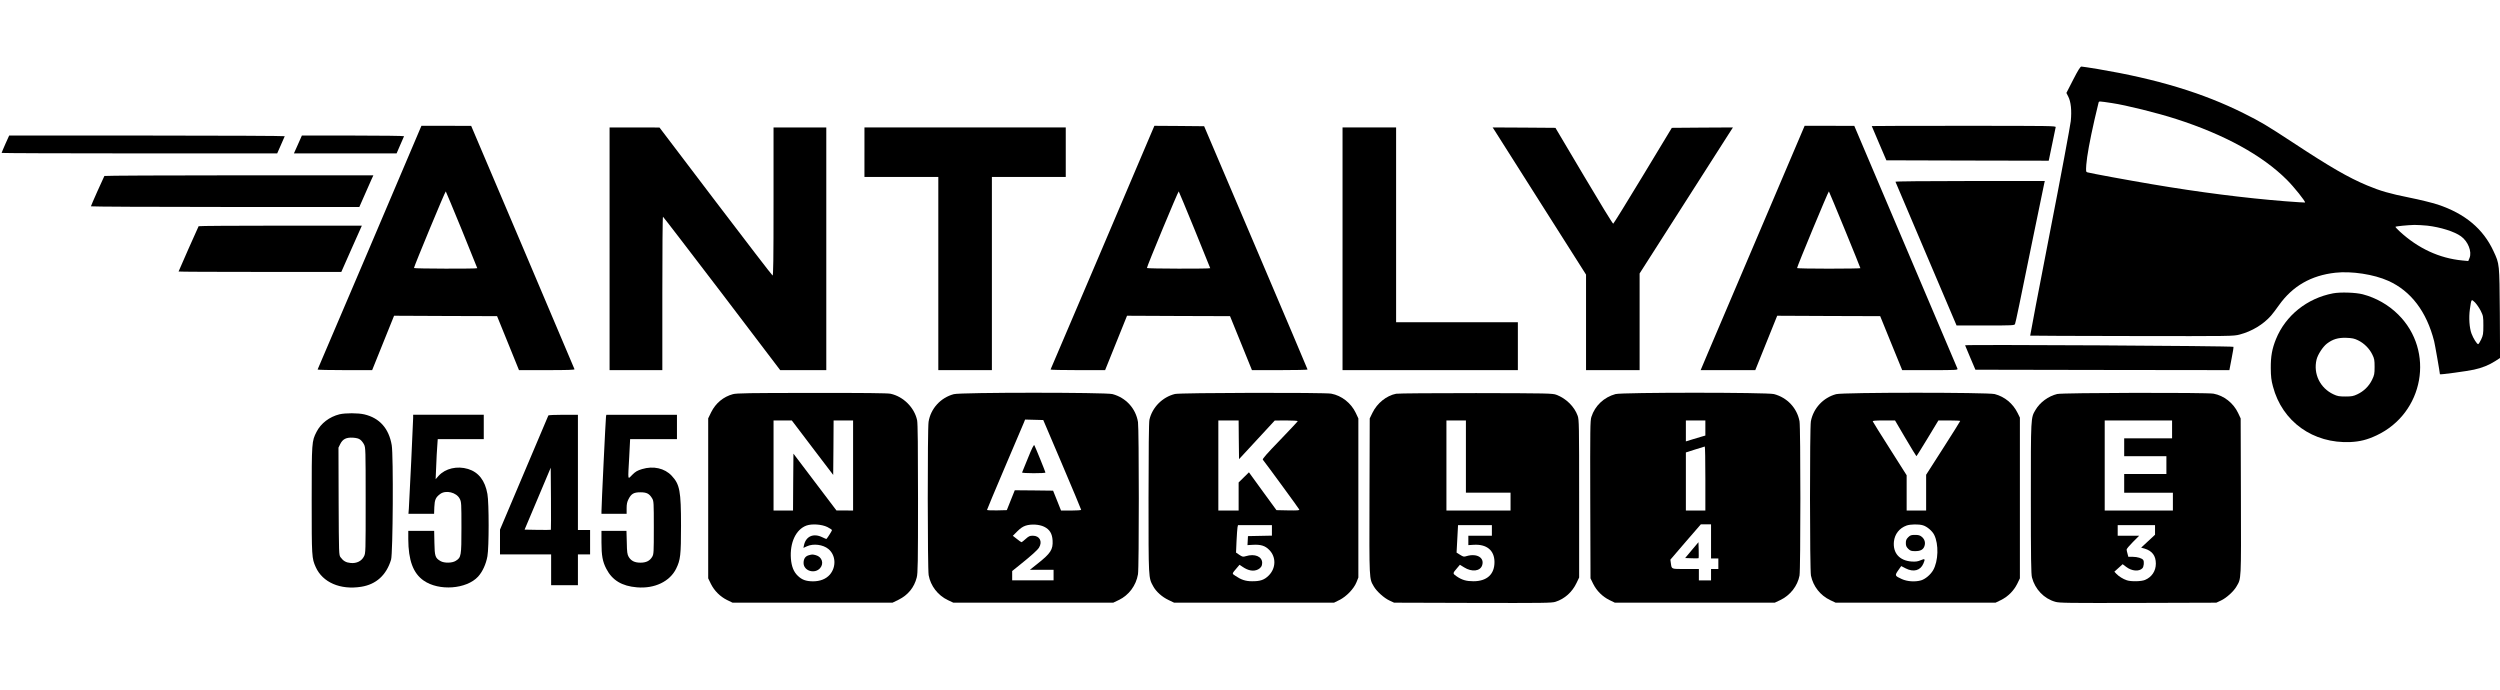 <?xml version="1.0" standalone="no"?>
<!DOCTYPE svg PUBLIC "-//W3C//DTD SVG 20010904//EN"
 "http://www.w3.org/TR/2001/REC-SVG-20010904/DTD/svg10.dtd">
<svg version="1.0" xmlns="http://www.w3.org/2000/svg"
 width="3080pt" height="850pt" viewBox="0 0 3080 850"
 preserveAspectRatio="xMidYMid meet">

<g transform="translate(0,850) scale(0.1,-0.1)"
fill="#000000" stroke="none">
<path d="M25541 7517 l-83 -162 22 -43 c34 -65 45 -172 32 -304 -7 -61 -122
-681 -258 -1376 -135 -695 -244 -1265 -242 -1267 2 -2 566 -4 1253 -5 1244 -2
1250 -2 1330 19 148 39 289 124 384 232 21 24 65 82 98 129 168 236 396 367
695 400 199 22 475 -20 652 -100 279 -125 472 -379 565 -745 9 -34 71 -389 71
-406 0 -7 329 37 420 57 98 21 186 57 261 105 l60 39 -3 553 c-5 616 -3 602
-78 763 -127 275 -351 462 -687 574 -65 21 -221 60 -347 85 -248 50 -359 82
-524 151 -229 96 -453 225 -907 524 -333 218 -401 259 -614 365 -501 250
-1068 422 -1799 545 -99 16 -188 30 -199 30 -13 0 -40 -42 -102 -163z m479
-287 c170 -25 561 -122 790 -196 596 -192 1061 -447 1363 -748 87 -86 235
-271 225 -281 -2 -2 -113 6 -248 16 -491 39 -1053 110 -1635 209 -291 49 -764
136 -799 147 -17 5 -18 13 -13 92 8 107 43 300 102 559 25 108 48 203 50 210
6 16 5 16 165 -8z m3885 -1510 c163 -19 334 -73 414 -131 87 -62 137 -189 106
-266 l-16 -39 -73 7 c-282 27 -544 148 -771 357 -32 29 -55 55 -53 58 8 7 152
21 233 23 39 0 111 -4 160 -9z m658 -1050 c30 -61 32 -70 32 -180 0 -104 -3
-120 -27 -172 -15 -32 -32 -58 -37 -58 -15 0 -59 69 -82 130 -26 70 -35 196
-20 301 19 130 17 127 63 83 21 -22 53 -68 71 -104z"/>
<path d="M5172 6903 c-11 -27 -298 -700 -637 -1498 -339 -797 -619 -1453 -622
-1457 -2 -5 148 -8 334 -8 l338 0 135 335 135 335 634 -3 635 -2 135 -332 135
-333 344 0 c251 0 343 3 340 11 -2 7 -289 684 -638 1505 l-635 1493 -306 1
-307 0 -20 -47z m517 -1234 c105 -257 191 -470 191 -473 0 -9 -780 -7 -780 2
0 19 386 950 392 944 3 -4 92 -217 197 -473z"/>
<path d="M14172 6833 c-28 -65 -314 -739 -637 -1498 -323 -759 -589 -1383
-592 -1387 -2 -5 148 -8 334 -8 l338 0 135 335 135 335 634 -3 635 -2 135
-332 135 -333 343 0 c189 0 343 3 342 8 0 4 -287 680 -637 1502 l-637 1495
-306 3 -307 2 -50 -117z m547 -1165 c105 -257 191 -469 191 -472 0 -9 -780 -7
-780 2 -1 19 386 950 392 944 3 -4 92 -217 197 -474z"/>
<path d="M21685 5663 c-301 -709 -590 -1386 -641 -1505 l-92 -218 336 0 337 0
135 335 135 335 635 -3 634 -2 135 -332 136 -333 343 0 c324 0 344 1 338 18
-4 9 -291 686 -639 1504 l-632 1487 -306 1 -306 0 -548 -1287z m1044 6 c105
-256 191 -469 191 -473 0 -3 -175 -6 -390 -6 -214 0 -390 3 -390 8 0 19 386
949 392 944 3 -4 92 -217 197 -473z"/>
<path d="M23060 6947 c0 -1 40 -97 90 -212 l90 -210 1000 -3 1000 -2 5 22 c3
13 21 102 41 198 19 96 37 183 40 193 5 16 -53 17 -1130 17 -625 0 -1136 -1
-1136 -3z"/>
<path d="M7510 5435 l0 -1495 325 0 325 0 0 945 c0 520 3 945 8 945 4 -1 330
-426 726 -945 l718 -945 284 0 284 0 0 1495 0 1495 -325 0 -325 0 0 -915 c0
-728 -3 -913 -12 -909 -7 3 -323 414 -703 914 l-690 909 -307 1 -308 0 0
-1495z"/>
<path d="M10650 6625 l0 -305 455 0 455 0 0 -1190 0 -1190 330 0 330 0 0 1190
0 1190 455 0 455 0 0 305 0 305 -1240 0 -1240 0 0 -305z"/>
<path d="M16540 5435 l0 -1495 1080 0 1080 0 0 295 0 295 -750 0 -750 0 0
1200 0 1200 -330 0 -330 0 0 -1495z"/>
<path d="M18404 6908 c8 -13 267 -421 575 -907 l561 -884 0 -589 0 -588 330 0
330 0 0 596 0 595 522 817 c287 449 545 854 575 900 l53 82 -377 -2 -376 -3
-356 -589 c-196 -324 -361 -591 -366 -592 -6 -2 -168 263 -361 589 l-351 592
-387 3 -387 2 15 -22z"/>
<path d="M66 6726 c-25 -57 -46 -106 -46 -110 0 -3 764 -6 1698 -6 l1697 0 45
102 c25 56 47 105 48 110 2 4 -761 8 -1696 8 l-1699 0 -47 -104z"/>
<path d="M3705 6798 c-7 -18 -29 -68 -49 -110 l-35 -78 632 0 633 0 44 102
c25 56 47 105 48 110 2 4 -280 8 -628 8 l-631 0 -14 -32z"/>
<path d="M1286 6332 c-11 -19 -166 -366 -166 -374 0 -4 744 -8 1653 -8 l1654
0 63 143 c35 78 74 166 86 195 l24 52 -1655 0 c-909 0 -1656 -4 -1659 -8z"/>
<path d="M23352 6261 c2 -5 172 -406 378 -890 l375 -881 356 0 c331 0 357 1
364 18 9 22 57 254 220 1054 74 361 137 668 141 683 l6 25 -922 0 c-544 0
-920 -4 -918 -9z"/>
<path d="M2447 5713 c-8 -14 -247 -553 -247 -558 0 -3 451 -5 1003 -5 l1002 0
126 285 127 285 -1003 0 c-552 0 -1006 -3 -1008 -7z"/>
<path d="M28743 4886 c-320 -61 -585 -273 -703 -564 -48 -119 -65 -212 -64
-357 1 -105 6 -149 27 -227 114 -433 495 -705 955 -684 118 6 206 28 321 82
584 274 721 1039 267 1489 -121 120 -273 206 -436 249 -88 23 -276 29 -367 12z
m309 -579 c74 -36 139 -101 175 -175 25 -50 28 -68 28 -152 0 -87 -3 -101 -32
-161 -39 -79 -102 -140 -181 -177 -49 -23 -70 -27 -147 -27 -77 0 -98 4 -147
27 -165 77 -250 253 -208 428 15 62 77 157 127 196 72 55 138 75 238 72 75 -3
100 -8 147 -31z"/>
<path d="M24210 4246 c0 -2 29 -71 64 -153 l63 -148 1564 -3 1565 -2 27 141
c16 78 26 143 23 146 -11 12 -3306 30 -3306 19z"/>
<path d="M9030 3644 c-118 -32 -212 -110 -268 -222 l-37 -76 0 -986 0 -985 33
-68 c43 -86 113 -156 199 -199 l68 -33 985 0 986 0 76 37 c114 57 191 150 222
273 14 51 16 179 16 972 0 629 -3 928 -11 965 -33 157 -170 293 -327 327 -37
8 -327 11 -970 10 -774 0 -926 -3 -972 -15z m980 -660 l255 -335 3 335 2 336
120 0 120 0 0 -555 0 -555 -102 1 -103 0 -265 350 -265 350 -3 -350 -2 -351
-120 0 -120 0 0 555 0 555 113 0 112 0 255 -336z m183 -977 c31 -16 57 -33 57
-38 0 -8 -47 -84 -67 -108 -2 -3 -24 6 -50 19 -110 55 -204 14 -228 -97 l-7
-33 44 20 c79 36 197 21 263 -33 92 -75 101 -220 19 -316 -47 -54 -119 -83
-209 -83 -86 1 -136 19 -187 69 -50 48 -76 114 -84 209 -15 198 61 361 191
409 67 24 188 16 258 -18z"/>
<path d="M9963 1659 c-42 -12 -63 -44 -63 -95 0 -98 139 -140 205 -62 48 57
22 137 -53 158 -43 11 -46 11 -89 -1z"/>
<path d="M11751 3644 c-162 -43 -285 -177 -311 -341 -14 -84 -13 -1813 1
-1889 24 -133 114 -249 236 -307 l68 -32 985 0 985 0 67 32 c125 59 215 180
238 319 14 82 13 1789 0 1874 -27 168 -149 301 -315 345 -86 22 -1871 22
-1954 -1z m1336 -868 c128 -301 233 -552 233 -557 0 -5 -56 -9 -124 -9 l-124
0 -49 123 -49 122 -236 3 -236 2 -49 -122 -49 -123 -122 -3 c-68 -1 -122 1
-122 6 0 5 99 241 219 523 120 283 226 531 235 552 l15 38 112 -3 112 -3 234
-549z m-224 -765 c69 -33 100 -85 105 -170 6 -112 -24 -158 -182 -283 l-98
-78 146 0 146 0 0 -65 0 -65 -255 0 -255 0 0 58 0 57 87 70 c152 122 224 187
244 219 45 74 8 146 -76 146 -39 0 -51 -6 -89 -40 -24 -22 -47 -40 -51 -40 -4
0 -30 18 -57 40 l-50 39 55 55 c38 38 69 59 103 70 69 22 167 16 227 -13z"/>
<path d="M12665 2858 c-39 -94 -71 -174 -73 -179 -2 -5 62 -9 142 -9 80 0 146
3 146 8 0 8 -124 314 -137 337 -6 10 -31 -40 -78 -157z"/>
<path d="M14475 3646 c-154 -38 -279 -164 -314 -317 -7 -28 -11 -381 -11 -964
0 -1004 -1 -980 57 -1087 36 -67 110 -133 191 -171 l67 -32 985 0 985 0 67 33
c85 42 177 137 210 219 l23 58 0 980 0 980 -32 68 c-58 122 -174 213 -302 237
-83 16 -1862 12 -1926 -4z m787 -565 l3 -238 220 238 220 238 143 1 c82 0 142
-4 140 -9 -1 -5 -101 -111 -221 -236 -156 -161 -216 -229 -209 -238 47 -59
445 -603 449 -614 4 -11 -19 -13 -138 -11 l-143 3 -170 233 -169 233 -64 -63
-63 -62 0 -173 0 -173 -125 0 -125 0 0 555 0 555 125 0 125 0 2 -239z m408
-1116 l0 -64 -147 -3 -148 -3 -3 -55 -3 -56 68 4 c95 5 149 -11 199 -62 88
-87 85 -226 -5 -316 -55 -55 -105 -72 -207 -71 -79 0 -135 19 -206 68 -42 28
-44 21 25 102 l28 33 37 -25 c71 -49 137 -60 192 -32 34 18 50 43 50 80 0 79
-91 117 -201 83 -35 -10 -42 -9 -80 16 l-41 28 6 141 c4 78 9 154 12 170 l6
27 209 0 209 0 0 -65z"/>
<path d="M17200 3649 c-118 -23 -233 -115 -291 -234 l-34 -70 -3 -959 c-3
-1047 -4 -1012 54 -1112 35 -60 125 -141 191 -172 l58 -27 969 -3 c875 -2 975
-1 1020 14 113 36 206 120 259 232 l32 67 0 970 c0 914 -1 973 -18 1022 -40
113 -142 214 -262 259 -47 18 -99 19 -990 21 -517 0 -960 -3 -985 -8z m860
-774 l0 -445 275 0 275 0 0 -110 0 -110 -395 0 -395 0 0 555 0 555 120 0 120
0 0 -445z m320 -910 l0 -65 -145 0 -145 0 0 -58 0 -58 65 4 c161 10 256 -68
257 -211 1 -153 -93 -238 -260 -238 -87 0 -142 16 -207 61 -50 35 -50 36 8
103 l33 39 52 -32 c95 -60 198 -48 222 25 31 94 -64 151 -191 114 -34 -11 -41
-9 -81 16 l-43 27 9 169 9 169 208 0 209 0 0 -65z"/>
<path d="M19903 3645 c-142 -39 -253 -143 -297 -281 -15 -45 -16 -145 -14
-1020 l3 -969 33 -68 c43 -86 113 -156 199 -199 l68 -33 985 0 985 0 68 32
c122 58 213 174 237 302 14 73 14 1829 0 1901 -31 164 -152 292 -315 335 -85
22 -1871 22 -1952 0z m1107 -418 l0 -93 -42 -12 c-24 -6 -78 -23 -120 -36
l-78 -24 0 129 0 129 120 0 120 0 0 -93z m0 -622 l0 -395 -120 0 -120 0 0 358
0 358 113 36 c61 20 115 36 120 37 4 1 7 -177 7 -394z m70 -775 l0 -210 45 0
45 0 0 -65 0 -65 -45 0 -45 0 0 -70 0 -70 -75 0 -75 0 0 70 0 70 -164 0 c-181
0 -170 -4 -181 71 l-6 44 187 218 188 217 63 0 63 0 0 -210z"/>
<path d="M20843 1723 l-82 -98 81 -3 c44 -2 82 -1 85 1 2 3 2 48 1 101 l-3 96
-82 -97z"/>
<path d="M22621 3644 c-159 -43 -280 -173 -311 -334 -15 -77 -14 -1832 1
-1902 28 -133 115 -243 236 -301 l68 -32 985 0 985 0 68 33 c86 43 156 113
199 199 l33 68 0 990 0 990 -28 57 c-58 117 -158 200 -282 233 -86 22 -1871
22 -1954 -1z m855 -544 c71 -120 131 -219 134 -220 3 0 65 99 138 220 l133
220 135 0 c74 0 134 -3 134 -6 0 -4 -94 -154 -210 -335 l-210 -328 0 -221 0
-220 -120 0 -120 0 0 218 0 217 -206 325 c-114 179 -209 331 -211 338 -4 9 27
12 134 12 l140 0 129 -220z m215 -1072 c49 -14 114 -69 138 -117 58 -115 52
-325 -14 -438 -33 -55 -95 -107 -147 -123 -73 -21 -170 -15 -238 16 -86 39
-88 44 -45 106 l38 54 56 -29 c96 -49 181 -26 217 60 25 58 20 64 -33 41 -37
-16 -60 -19 -112 -16 -150 11 -232 104 -218 246 10 92 67 165 155 197 46 17
152 19 203 3z"/>
<path d="M23509 1881 c-23 -23 -29 -38 -29 -71 0 -33 6 -48 29 -71 26 -25 37
-29 86 -29 65 0 99 18 114 61 15 43 3 85 -31 114 -24 20 -41 25 -85 25 -47 0
-59 -4 -84 -29z"/>
<path d="M25345 3646 c-110 -27 -213 -103 -268 -197 -58 -99 -57 -80 -57
-1089 0 -740 3 -935 14 -975 38 -145 148 -260 287 -299 49 -15 160 -16 1020
-14 l964 3 58 27 c66 31 156 112 190 172 60 103 58 52 55 1107 l-3 964 -32 68
c-58 122 -174 213 -302 237 -83 16 -1862 12 -1926 -4z m1415 -436 l0 -110
-295 0 -295 0 0 -110 0 -110 260 0 260 0 0 -110 0 -110 -260 0 -260 0 0 -115
0 -115 300 0 300 0 0 -110 0 -110 -420 0 -420 0 0 555 0 555 415 0 415 0 0
-110z m-210 -1239 l0 -59 -85 -79 -86 -80 43 -12 c93 -28 138 -88 138 -185 0
-91 -50 -166 -134 -201 -46 -19 -171 -22 -224 -4 -46 15 -100 49 -130 81 l-23
25 51 46 51 46 45 -34 c68 -52 159 -59 199 -15 17 19 23 79 10 100 -13 22 -73
40 -129 40 l-55 0 -10 38 c-6 20 -11 44 -11 52 0 8 35 50 77 92 l78 78 -133 0
-132 0 0 65 0 65 230 0 230 0 0 -59z"/>
<path d="M4183 3396 c-124 -31 -230 -111 -284 -218 -58 -115 -59 -122 -59
-840 0 -701 1 -715 50 -825 85 -189 304 -283 560 -242 184 29 310 143 368 334
23 74 30 1285 8 1411 -35 206 -150 335 -338 379 -76 18 -233 18 -305 1z m254
-312 c16 -11 37 -38 48 -60 19 -38 20 -59 20 -689 0 -636 0 -651 -21 -690 -29
-58 -91 -88 -163 -81 -58 5 -91 24 -125 70 -21 27 -21 39 -24 689 l-2 662 22
45 c31 61 73 82 155 78 43 -3 72 -10 90 -24z"/>
<path d="M5090 3350 c0 -43 -46 -1015 -53 -1117 l-5 -63 158 0 158 0 3 84 c4
90 17 119 72 160 70 52 201 20 241 -59 20 -38 21 -57 21 -355 0 -352 -3 -368
-71 -410 -44 -28 -141 -29 -186 -3 -66 38 -73 59 -76 224 l-3 149 -160 0 -159
0 0 -102 c1 -261 60 -421 190 -511 188 -131 527 -106 670 49 54 59 98 154 115
251 20 110 20 657 0 767 -29 166 -109 268 -238 308 -135 41 -280 7 -363 -84
l-37 -42 7 160 c3 87 9 198 13 247 l6 87 283 0 284 0 0 150 0 150 -435 0 -435
0 0 -40z"/>
<path d="M6756 3382 c-3 -5 -138 -323 -300 -708 l-296 -699 0 -152 0 -153 315
0 315 0 0 -190 0 -190 165 0 165 0 0 190 0 190 75 0 75 0 0 150 0 150 -75 0
-75 0 0 710 0 710 -179 0 c-99 0 -182 -4 -185 -8z m31 -1409 c-3 -2 -76 -2
-164 -1 l-160 3 161 381 161 382 3 -381 c1 -209 1 -382 -1 -384z"/>
<path d="M7466 3368 c-4 -22 -57 -1115 -56 -1170 l0 -28 155 0 155 0 0 68 c0
51 6 79 23 112 34 67 65 85 147 85 78 0 110 -17 145 -76 19 -32 20 -52 20
-359 0 -309 -1 -327 -20 -360 -30 -50 -74 -72 -145 -72 -71 0 -115 22 -145 72
-17 30 -21 56 -23 178 l-4 142 -154 0 -154 0 0 -142 c0 -162 14 -238 60 -326
73 -141 192 -213 378 -228 217 -18 404 72 482 230 53 108 60 166 60 528 0 429
-15 510 -115 617 -87 93 -226 124 -365 82 -59 -18 -81 -31 -121 -71 -58 -58
-54 -84 -37 223 l11 217 289 0 288 0 0 150 0 150 -435 0 -435 0 -4 -22z"/>
</g>
</svg>
